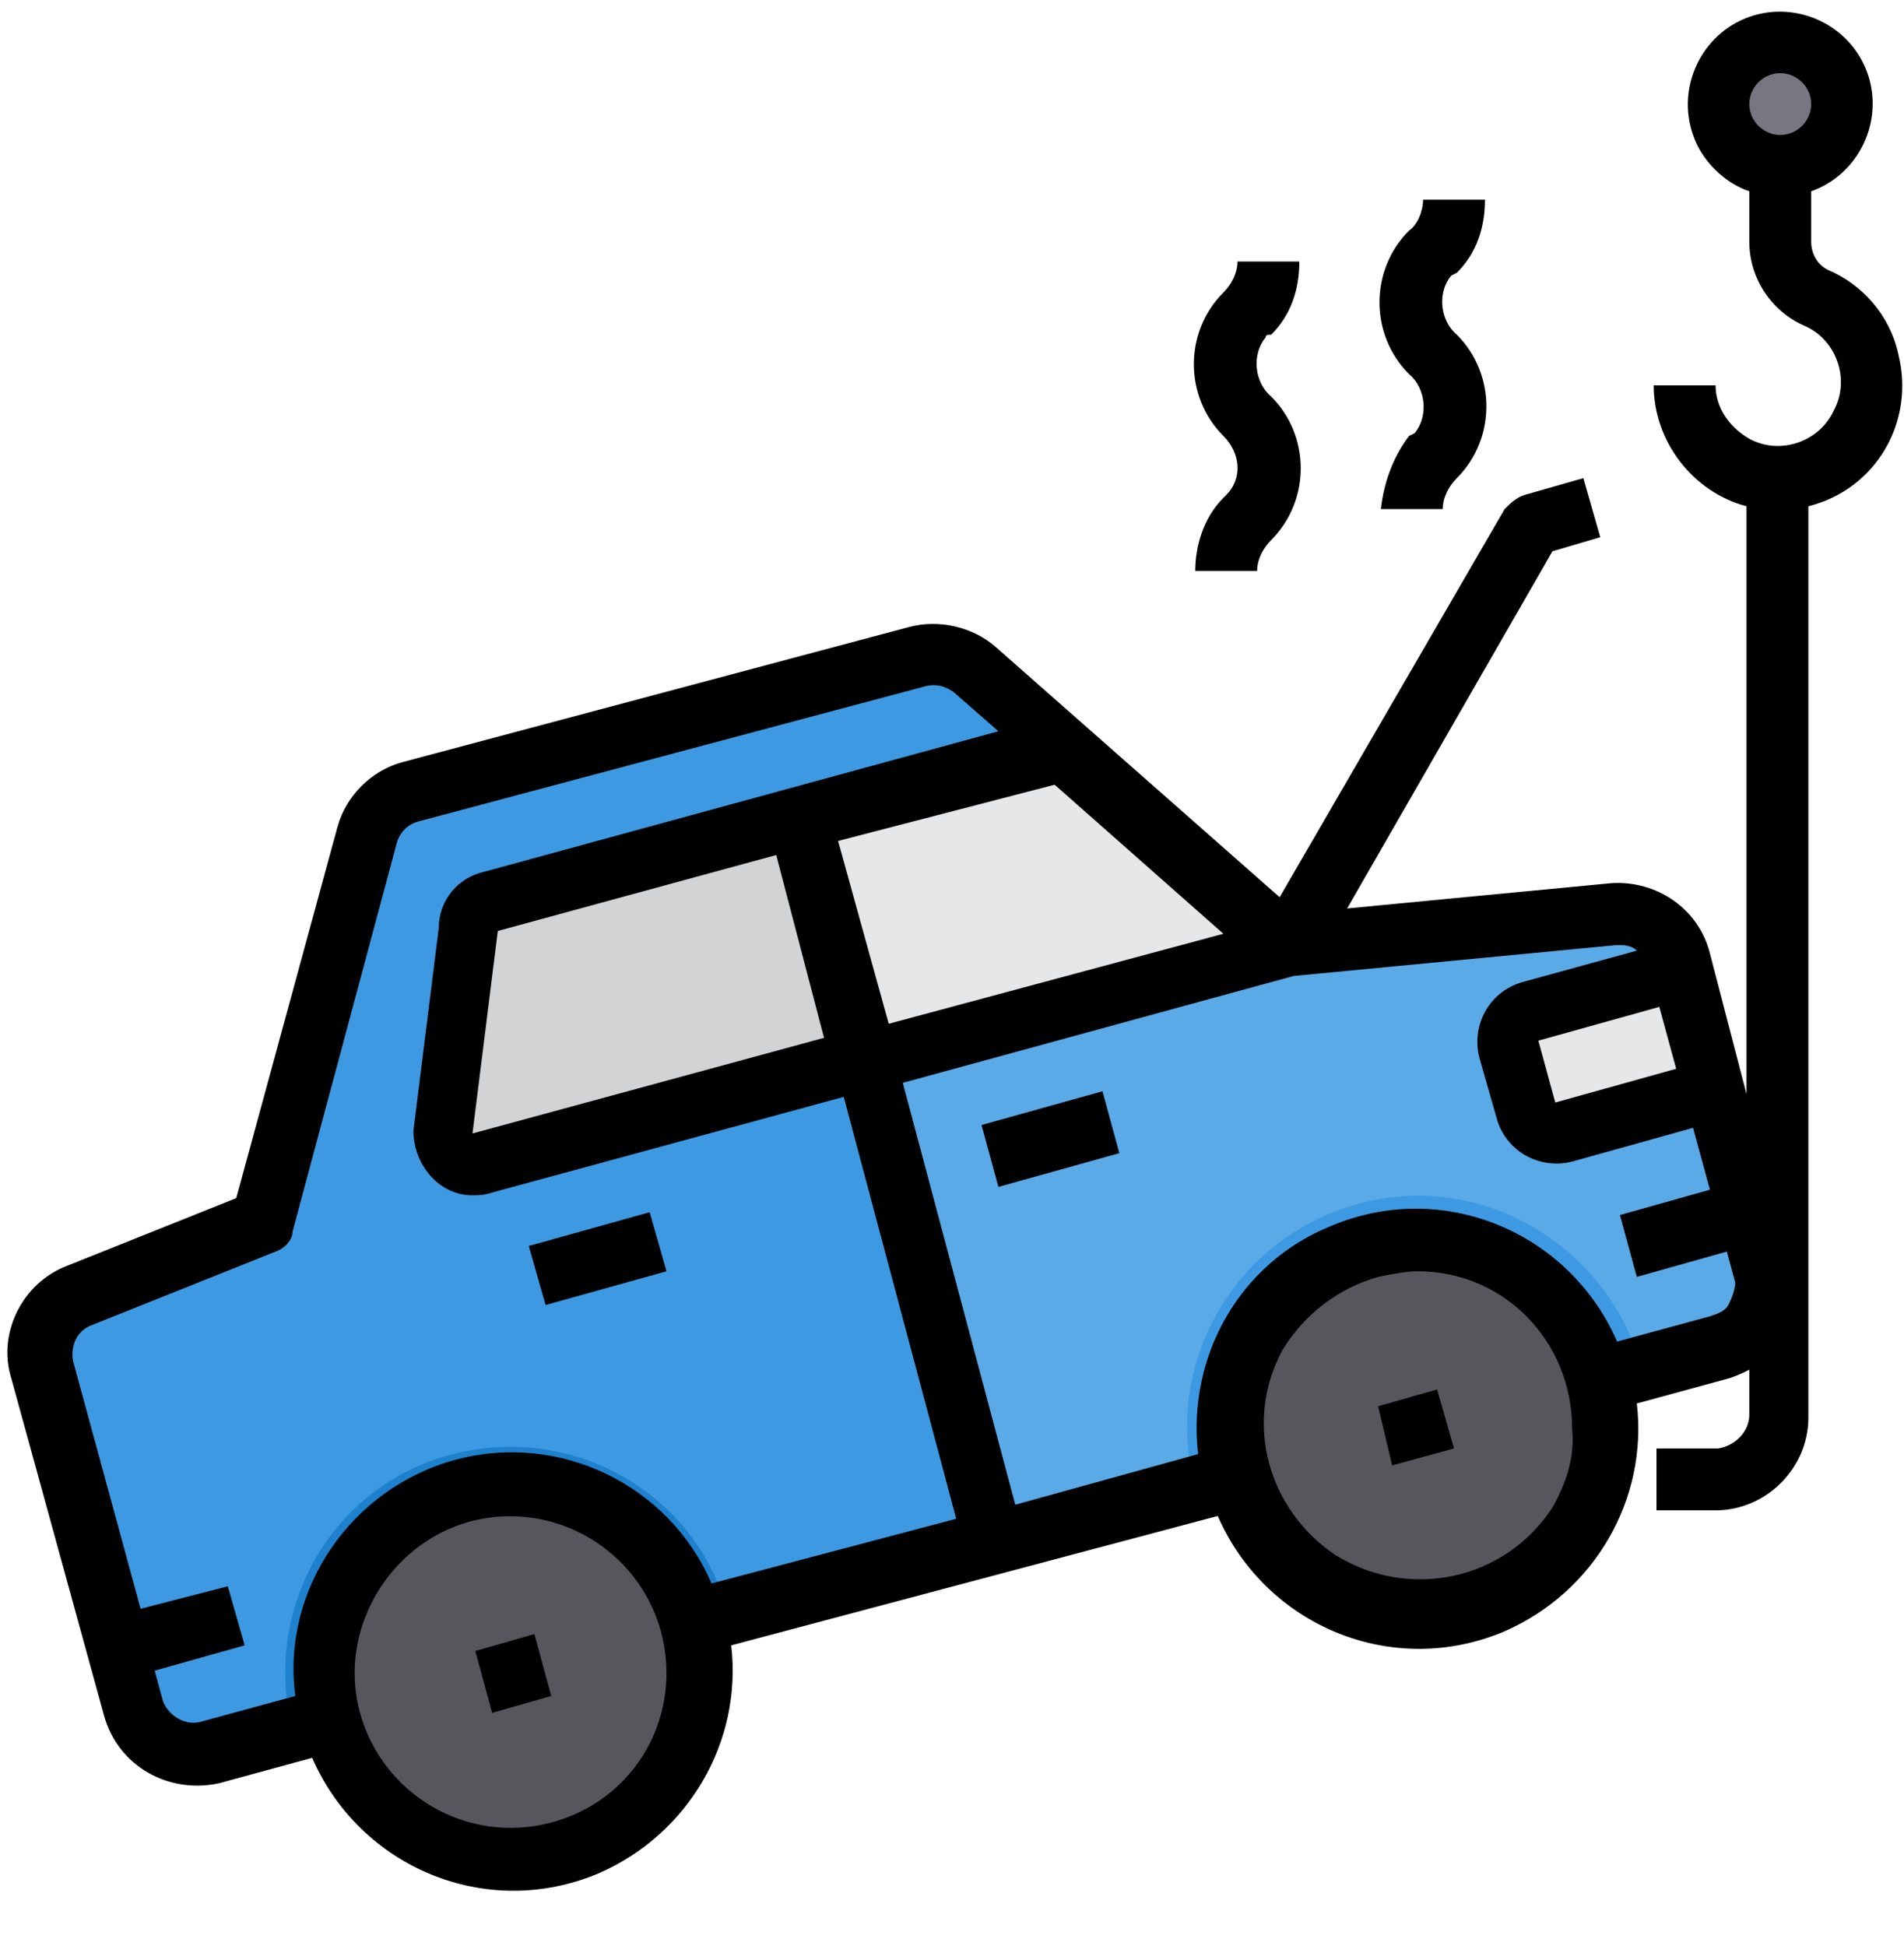 <?xml version="1.0" encoding="utf-8"?>
<!-- Generator: Adobe Illustrator 24.0.2, SVG Export Plug-In . SVG Version: 6.00 Build 0)  -->
<svg version="1.1" id="Layer_1" xmlns="http://www.w3.org/2000/svg" xmlns:xlink="http://www.w3.org/1999/xlink" x="0px" y="0px"
	 viewBox="0 0 67.7 69.2" style="enable-background:new 0 0 67.7 69.2;" xml:space="preserve">
<style type="text/css">
	.st0{fill:#E6E7E8;}
	.st1{fill:#5AAAE7;}
	.st2{fill:#3D9AE2;}
	.st3{fill:#D1D3D4;}
	.st4{fill:#787680;}
	.st5{fill:#1E81CE;}
	.st6{fill:#57565C;}
</style>
<title>Artboard 1 copy 2</title>
<g id="Breakdown-2">
	<path id="Path_653" class="st0" d="M61,38.8l-5.4,1.4c-0.6,0.2-1.2-0.2-1.4-0.8l0,0l-0.6-2.2c-0.2-0.6,0.2-1.2,0.8-1.3c0,0,0,0,0,0
		l5.4-1.5L61,38.8z"/>
	<path id="Path_654" class="st1" d="M61.1,47.9l-2.8,0.7l-1.5,0.4c-0.9-3.6-4.5-5.8-8.1-4.9l0,0c-3.6,0.9-5.8,4.5-4.9,8c0,0,0,0,0,0
		l0,0c0,0.1,0,0.2,0.1,0.3l-1.5,0.4l-7,1.9l-4.6-17.2l15-4l11.6-1.1c1.1-0.1,2.1,0.6,2.4,1.6l0.1,0.3l-5.4,1.5
		c-0.6,0.2-0.9,0.8-0.8,1.3l0.6,2.2c0.2,0.6,0.8,0.9,1.4,0.8l0,0l5.4-1.5l1.2,4.3l0.6,2.2C63,46.4,62.3,47.6,61.1,47.9
		C61.2,47.9,61.2,47.9,61.1,47.9L61.1,47.9z"/>
	<path id="Path_655" class="st2" d="M16.6,33.1l-0.9,7.1c0,0.6,0.5,1.1,1.1,1.2l0,0c0.1,0,0.2,0,0.3,0l13.6-3.7l4.6,17.2l-9.4,2.5
		l-1.3,0.3c-1-3.6-4.6-5.7-8.2-4.7l0,0c-3.6,1-5.7,4.6-4.7,8.2l0,0l-1.3,0.3l-3,0.8c-1.2,0.3-2.4-0.4-2.7-1.5c0,0,0,0,0,0l0,0
		l-0.6-2.2l-2.7-9.9c-0.3-1.1,0.3-2.2,1.3-2.6l6.5-2.6L13,29.8c0.2-0.8,0.8-1.4,1.6-1.6l18-4.8c0.7-0.2,1.4,0,2,0.5l2.9,2.6
		l-0.2,0.3l-8.9,2.4l-11,3C16.9,32.2,16.6,32.6,16.6,33.1L16.6,33.1z"/>
	<path id="Path_656" class="st3" d="M28.5,29.1l2.3,8.6l-13.6,3.7c-0.6,0.2-1.2-0.2-1.4-0.8l0,0c0-0.1,0-0.2,0-0.3l0.9-7.1
		c0-0.5,0.3-0.9,0.8-1L28.5,29.1z"/>
	<path id="Path_657" class="st0" d="M45.8,33.6l-15,4L28.5,29l8.9-2.4l0.2-0.3L45.8,33.6z"/>
	<circle id="Ellipse_57" class="st4" cx="63.3" cy="3.7" r="2.2"/>
	<path id="Path_658" class="st5" d="M25.9,57.4l-1.3,0.3c-1-3.5-4.6-5.6-8.2-4.7l0,0c-3.6,1-5.7,4.6-4.7,8.2l0,0l-1.3,0.3
		c-1.1-4.3,1.4-8.7,5.7-9.8c0,0,0,0,0,0l0,0C20.4,50.6,24.8,53.1,25.9,57.4L25.9,57.4L25.9,57.4z"/>
	<path id="Path_659" class="st2" d="M58.4,48.7l-1.5,0.4c-0.9-3.6-4.5-5.8-8.1-4.9l0,0c-3.6,0.9-5.8,4.5-4.9,8c0,0,0,0,0,0l0,0
		c0,0.1,0,0.2,0.1,0.3l-1.5,0.4c-1.2-4.4,1.4-8.9,5.8-10.1l0,0C52.7,41.6,57.2,44.3,58.4,48.7C58.4,48.7,58.4,48.7,58.4,48.7z"/>
	<path id="Path_660" class="st6" d="M24.6,57.7c0.9,3.6-1.2,7.2-4.7,8.2l0,0c-3.6,1-7.2-1.2-8.2-4.7l0,0c-0.8-3.6,1.4-7.2,5-8
		C20.2,52.3,23.6,54.3,24.6,57.7L24.6,57.7z"/>
	<path id="Path_661" class="st6" d="M56.8,49.1c1.3,3.5-0.5,7.3-3.9,8.6c-3.5,1.3-7.3-0.5-8.6-3.9c-0.1-0.4-0.2-0.8-0.3-1.2l0,0
		c-0.9-3.6,1.2-7.2,4.7-8.2S55.9,45.5,56.8,49.1L56.8,49.1L56.8,49.1z"/>
	<path id="Path_662" d="M34.9,40l4.3-1.2l0.6,2.2l-4.3,1.2L34.9,40z"/>
	<path id="Path_663" d="M18.8,44.3l4.3-1.2l0.6,2.1l-4.3,1.2L18.8,44.3z"/>
	<path id="Path_664" d="M16.9,58.7l2.1-0.6l0.6,2.2l-2.1,0.6L16.9,58.7z"/>
	<path id="Path_665" d="M49,50l2.1-0.6l0.6,2.1l-2.2,0.6L49,50z"/>
	<path id="Path_666" d="M65,9.6c-0.4-0.2-0.6-0.6-0.6-1V6.8c1.7-0.6,2.6-2.5,2-4.2s-2.5-2.6-4.2-2s-2.6,2.5-2,4.2
		c0.3,0.9,1.1,1.7,2,2v1.8c0,1.3,0.8,2.5,2,3c1.1,0.5,1.6,1.9,1,3c-0.5,1.1-1.9,1.6-3,1c-0.7-0.4-1.2-1.1-1.2-1.9h-2.2
		c0,2,1.4,3.8,3.3,4.3v20.9l-1.3-5c-0.4-1.6-1.9-2.6-3.5-2.5l-9.4,0.9l7.3-12.7l1.7-0.5L56.3,17l-2.1,0.6c-0.3,0.1-0.5,0.3-0.7,0.5
		l-8,13.8L35.4,23c-0.8-0.7-2-1-3.1-0.7l-18,4.8c-1.1,0.3-2,1.2-2.3,2.3L8.4,42.6l-6,2.4c-1.6,0.6-2.5,2.4-2,4l3.3,12
		c0.5,1.8,2.3,2.8,4.1,2.4c0,0,0,0,0,0l0,0l3.3-0.9c1.7,3.9,6.2,5.8,10.2,4.1c3.2-1.4,5.1-4.7,4.7-8.1l17.3-4.6
		c1.7,3.9,6.2,5.8,10.2,4.1c3.2-1.4,5.1-4.7,4.7-8.1l3.3-0.9c0.3-0.1,0.5-0.2,0.7-0.3v1.6c0,0.6-0.5,1.1-1.1,1.2c0,0,0,0,0,0h-2.2
		v2.2H61c1.8,0,3.3-1.5,3.3-3.3V18c2.4-0.6,3.8-3,3.2-5.4l0,0C67.2,11.2,66.2,10.1,65,9.6L65,9.6z M63.3,2.6c0.6,0,1.1,0.5,1.1,1.1
		s-0.5,1.1-1.1,1.1c-0.6,0-1.1-0.5-1.1-1.1S62.7,2.6,63.3,2.6L63.3,2.6z M59,35.8l0.6,2.2l-4.3,1.2L54.7,37L59,35.8z M27.6,30.4
		l1.7,6.5l-12.5,3.4l0.9-7.2L27.6,30.4z M29.8,29.9l7.7-2l6,5.3l-11.9,3.2L29.8,29.9z M19.6,64.8c-3,0.8-6-1-6.8-3.9s1-6,3.9-6.8
		c3-0.8,6,1,6.8,3.9C24.3,61,22.6,64,19.6,64.8z M16.2,51.9c-3.7,1-6.2,4.6-5.7,8.4l-3.3,0.9C6.6,61.4,6,61,5.8,60.5c0,0,0,0,0,0
		l0,0l-0.3-1.1l3.2-0.9l-0.6-2.1L5,57.2l-2.4-8.8c-0.1-0.5,0.1-1.1,0.7-1.3l6.5-2.6c0.3-0.1,0.6-0.4,0.6-0.7L14.1,30
		c0.1-0.4,0.4-0.7,0.8-0.8l18-4.8c0.4-0.1,0.7,0,1,0.2l1.6,1.4l-18.3,5c-0.9,0.2-1.6,1-1.6,2l-0.9,7.2c0,1.2,0.9,2.3,2.1,2.3
		c0.2,0,0.4,0,0.7-0.1L30,39l4,15l-8.7,2.3C23.8,52.8,19.9,50.9,16.2,51.9L16.2,51.9z M55.2,53.6c-1.7,2.6-5.1,3.3-7.7,1.7
		c-2.4-1.6-3.3-4.7-1.9-7.3l0,0c0.8-1.3,2-2.2,3.4-2.6c0.5-0.1,1-0.2,1.4-0.2c3.1,0,5.5,2.5,5.5,5.6l0,0
		C56,51.8,55.7,52.7,55.2,53.6L55.2,53.6z M61.5,46.3c-0.1,0.3-0.4,0.4-0.7,0.5l-3.3,0.9c-1.7-3.9-6.2-5.8-10.2-4.1c0,0,0,0,0,0l0,0
		c-3.2,1.3-5.1,4.6-4.7,8.1l-6.5,1.8l-4-15L46,34.7l11.5-1.1c0.2,0,0.5,0,0.7,0.2l-4,1.1c-1.2,0.3-1.9,1.5-1.6,2.7c0,0,0,0,0,0l0,0
		l0.6,2.1c0.3,1.2,1.5,1.9,2.7,1.6c0,0,0,0,0,0l0,0l4.3-1.2l0.6,2.2l-3.2,0.9l0.6,2.2l3.2-0.9l0.3,1.1
		C61.7,45.8,61.6,46.1,61.5,46.3L61.5,46.3z"/>
	<path id="Path_667" d="M42.5,20.3h2.2c0-0.4,0.2-0.8,0.5-1.1c1.4-1.4,1.4-3.7,0-5.1c-0.6-0.5-0.7-1.5-0.2-2.1c0,0,0,0,0,0l0,0
		c0-0.1,0.1-0.1,0.2-0.1c0.7-0.7,1-1.6,1-2.6H44c0,0.4-0.2,0.8-0.5,1.1c-1.4,1.4-1.4,3.7,0,5.1c0.6,0.6,0.7,1.5,0.1,2.1l0,0
		l-0.1,0.1C42.8,18.4,42.5,19.4,42.5,20.3L42.5,20.3z"/>
	<path id="Path_668" d="M49.1,18.1h2.2c0-0.4,0.2-0.8,0.5-1.1c1.4-1.4,1.4-3.7,0-5.1c-0.6-0.5-0.7-1.5-0.2-2.1l0,0l0.2-0.1
		c0.7-0.7,1-1.6,1-2.6h-2.2c0,0.4-0.2,0.9-0.5,1.1c-1.4,1.4-1.4,3.7,0,5.1c0.6,0.5,0.7,1.5,0.2,2.1l0,0l-0.2,0.1
		C49.5,16.3,49.2,17.2,49.1,18.1L49.1,18.1z"/>
</g>
</svg>
